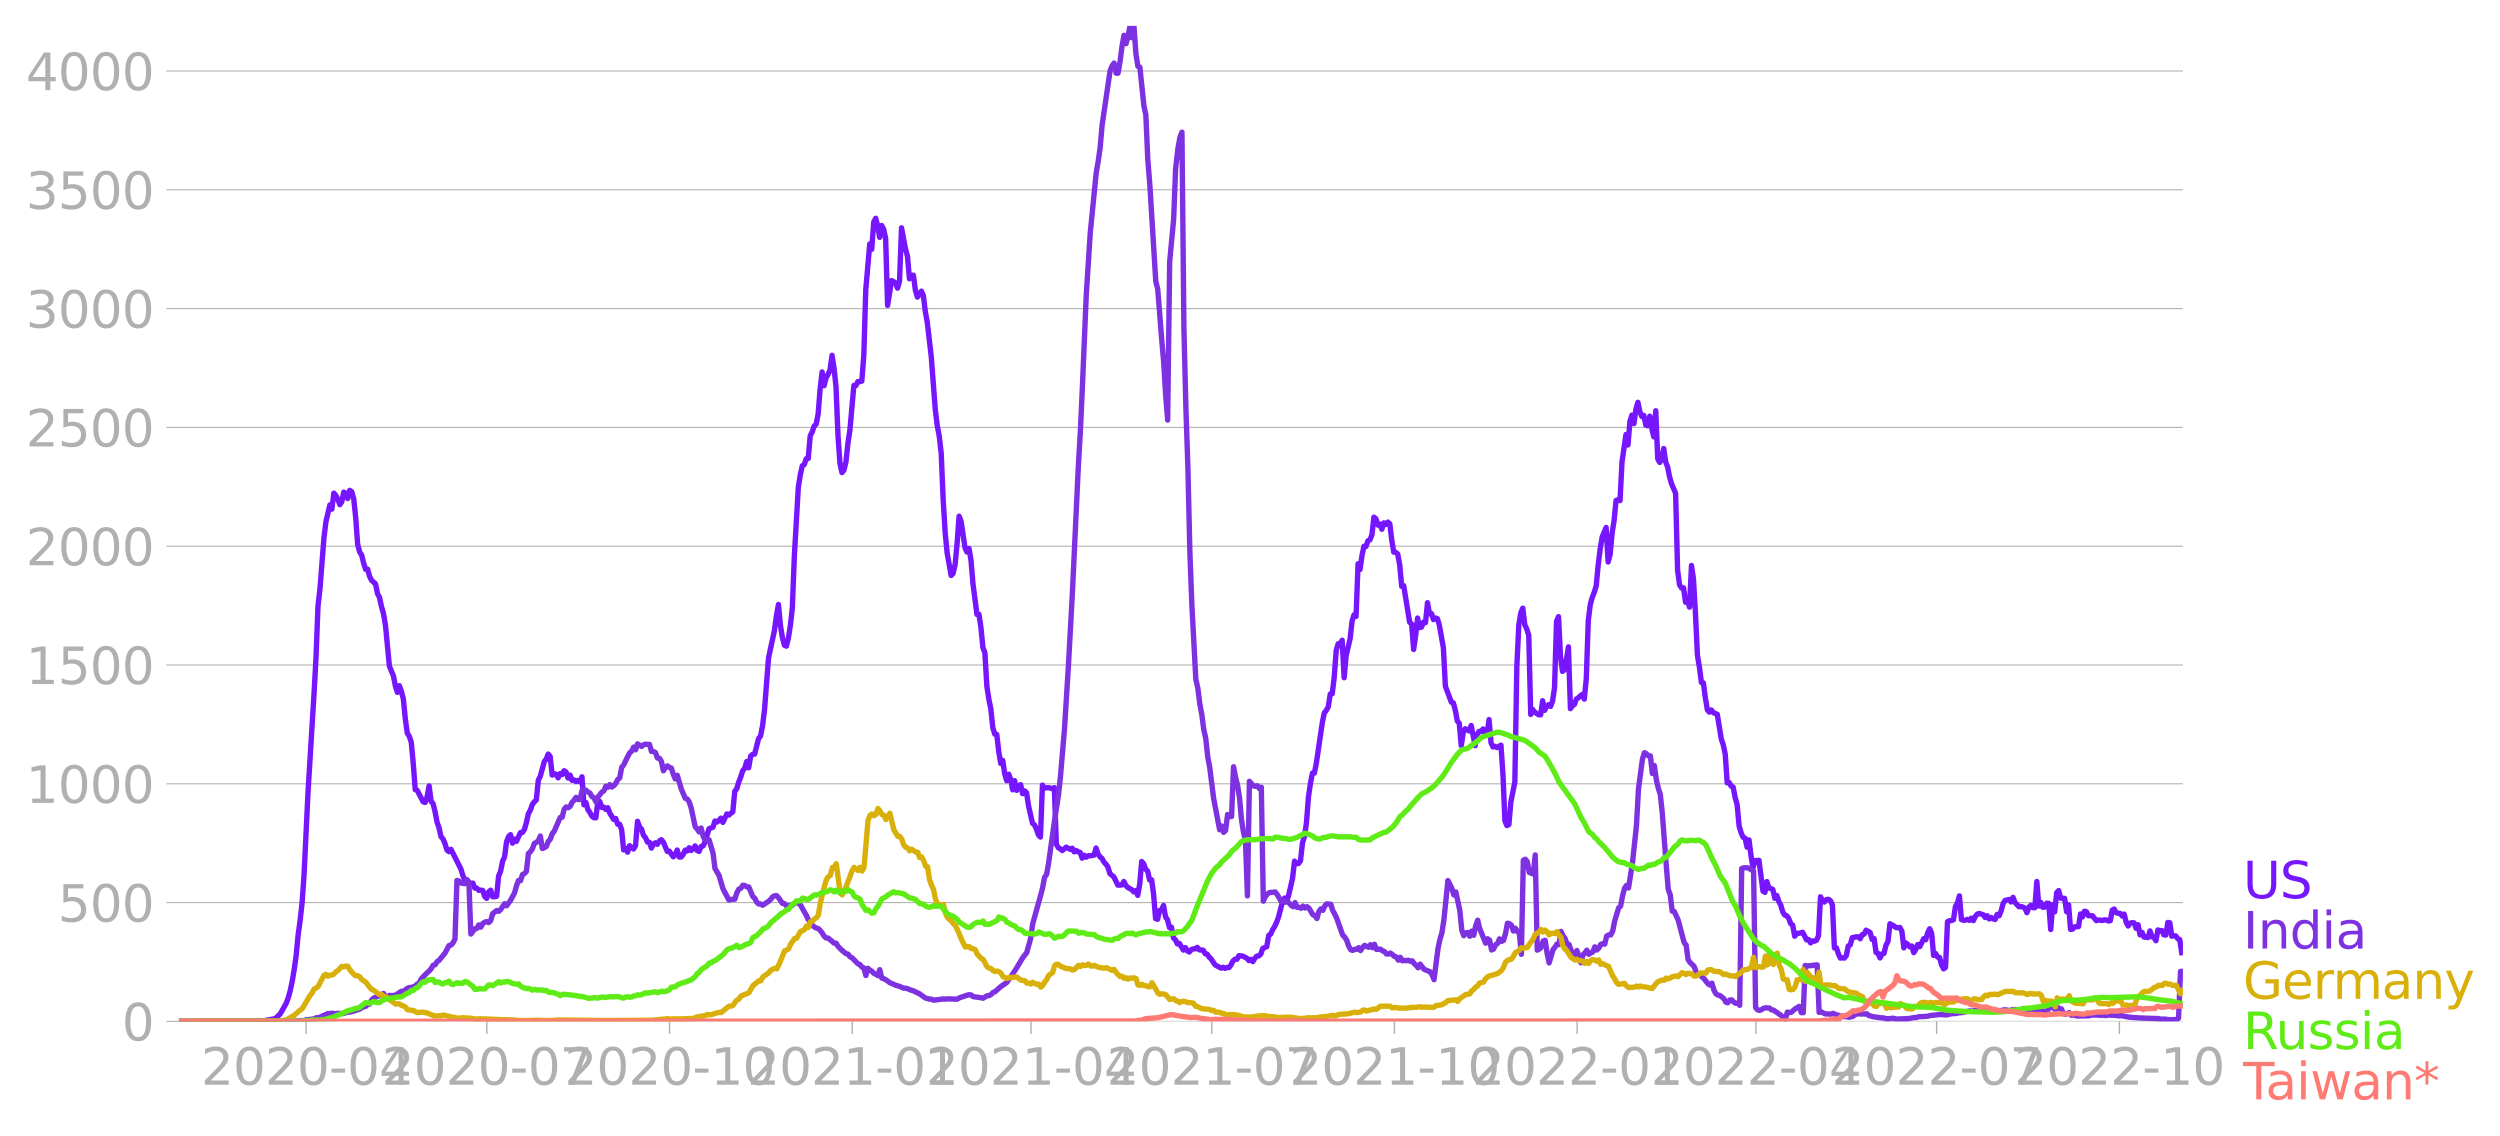 <svg xmlns="http://www.w3.org/2000/svg" xmlns:xlink="http://www.w3.org/1999/xlink" width="928.157" height="421.64" viewBox="0 0 696.117 316.23"><defs><style>*{stroke-linejoin:round;stroke-linecap:butt}</style></defs><g id="figure_1"><path id="patch_1" d="M0 316.23h696.117V0H0v316.23z" style="fill:none"/><g id="axes_1"><path id="patch_2" d="M49.83 284.4h558V7.2h-558v277.2z" style="fill:none"/><g id="matplotlib.axis_1"><g id="xtick_1"><g id="line2d_1"><defs><path id="m8b3f0e51e4" d="M0 0v3.5" style="stroke:#b0b0b0;stroke-width:.4"/></defs><use xlink:href="#m8b3f0e51e4" x="85.223" y="284.4" style="fill:#b0b0b0;stroke:#b0b0b0;stroke-width:.4"/></g><g id="text_1" style="fill:#b0b0b0" transform="matrix(.14 0 0 -.14 55.975 302.038)"><defs><path id="DejaVuSans-32" d="M1228 531h2203V0H469v531q359 372 979 998 621 627 780 809 303 340 423 576 121 236 121 464 0 372-261 606-261 235-680 235-297 0-627-103-329-103-704-313v638q381 153 712 231 332 78 607 78 725 0 1156-363 431-362 431-968 0-288-108-546-107-257-392-607-78-91-497-524-418-433-1181-1211z" transform="scale(.016)"/><path id="DejaVuSans-30" d="M2034 4250q-487 0-733-480-245-479-245-1442 0-959 245-1439 246-480 733-480 491 0 736 480 246 480 246 1439 0 963-246 1442-245 480-736 480zm0 500q785 0 1199-621 414-620 414-1801 0-1178-414-1799Q2819-91 2034-91q-784 0-1198 620-414 621-414 1799 0 1181 414 1801 414 621 1198 621z" transform="scale(.016)"/><path id="DejaVuSans-2d" d="M313 2009h1684v-512H313v512z" transform="scale(.016)"/><path id="DejaVuSans-34" d="M2419 4116 825 1625h1594v2491zm-166 550h794V1625h666v-525h-666V0h-628v1100H313v609l1940 2957z" transform="scale(.016)"/></defs><use xlink:href="#DejaVuSans-32"/><use xlink:href="#DejaVuSans-30" x="63.623"/><use xlink:href="#DejaVuSans-32" x="127.246"/><use xlink:href="#DejaVuSans-30" x="190.869"/><use xlink:href="#DejaVuSans-2d" x="254.492"/><use xlink:href="#DejaVuSans-30" x="290.576"/><use xlink:href="#DejaVuSans-34" x="354.199"/></g></g><g id="xtick_2"><use xlink:href="#m8b3f0e51e4" id="line2d_2" x="135.549" y="284.4" style="fill:#b0b0b0;stroke:#b0b0b0;stroke-width:.4"/><g id="text_2" style="fill:#b0b0b0" transform="matrix(.14 0 0 -.14 106.3 302.038)"><defs><path id="DejaVuSans-37" d="M525 4666h3000v-269L1831 0h-659l1594 4134H525v532z" transform="scale(.016)"/></defs><use xlink:href="#DejaVuSans-32"/><use xlink:href="#DejaVuSans-30" x="63.623"/><use xlink:href="#DejaVuSans-32" x="127.246"/><use xlink:href="#DejaVuSans-30" x="190.869"/><use xlink:href="#DejaVuSans-2d" x="254.492"/><use xlink:href="#DejaVuSans-30" x="290.576"/><use xlink:href="#DejaVuSans-37" x="354.199"/></g></g><g id="xtick_3"><use xlink:href="#m8b3f0e51e4" id="line2d_3" x="186.427" y="284.4" style="fill:#b0b0b0;stroke:#b0b0b0;stroke-width:.4"/><g id="text_3" style="fill:#b0b0b0" transform="matrix(.14 0 0 -.14 157.179 302.038)"><defs><path id="DejaVuSans-31" d="M794 531h1031v3560L703 3866v575l1116 225h631V531h1031V0H794v531z" transform="scale(.016)"/></defs><use xlink:href="#DejaVuSans-32"/><use xlink:href="#DejaVuSans-30" x="63.623"/><use xlink:href="#DejaVuSans-32" x="127.246"/><use xlink:href="#DejaVuSans-30" x="190.869"/><use xlink:href="#DejaVuSans-2d" x="254.492"/><use xlink:href="#DejaVuSans-31" x="290.576"/><use xlink:href="#DejaVuSans-30" x="354.199"/></g></g><g id="xtick_4"><use xlink:href="#m8b3f0e51e4" id="line2d_4" x="237.305" y="284.4" style="fill:#b0b0b0;stroke:#b0b0b0;stroke-width:.4"/><g id="text_4" style="fill:#b0b0b0" transform="matrix(.14 0 0 -.14 208.057 302.038)"><use xlink:href="#DejaVuSans-32"/><use xlink:href="#DejaVuSans-30" x="63.623"/><use xlink:href="#DejaVuSans-32" x="127.246"/><use xlink:href="#DejaVuSans-31" x="190.869"/><use xlink:href="#DejaVuSans-2d" x="254.492"/><use xlink:href="#DejaVuSans-30" x="290.576"/><use xlink:href="#DejaVuSans-31" x="354.199"/></g></g><g id="xtick_5"><use xlink:href="#m8b3f0e51e4" id="line2d_5" x="287.077" y="284.4" style="fill:#b0b0b0;stroke:#b0b0b0;stroke-width:.4"/><g id="text_5" style="fill:#b0b0b0" transform="matrix(.14 0 0 -.14 257.829 302.038)"><use xlink:href="#DejaVuSans-32"/><use xlink:href="#DejaVuSans-30" x="63.623"/><use xlink:href="#DejaVuSans-32" x="127.246"/><use xlink:href="#DejaVuSans-31" x="190.869"/><use xlink:href="#DejaVuSans-2d" x="254.492"/><use xlink:href="#DejaVuSans-30" x="290.576"/><use xlink:href="#DejaVuSans-34" x="354.199"/></g></g><g id="xtick_6"><use xlink:href="#m8b3f0e51e4" id="line2d_6" x="337.402" y="284.4" style="fill:#b0b0b0;stroke:#b0b0b0;stroke-width:.4"/><g id="text_6" style="fill:#b0b0b0" transform="matrix(.14 0 0 -.14 308.154 302.038)"><use xlink:href="#DejaVuSans-32"/><use xlink:href="#DejaVuSans-30" x="63.623"/><use xlink:href="#DejaVuSans-32" x="127.246"/><use xlink:href="#DejaVuSans-31" x="190.869"/><use xlink:href="#DejaVuSans-2d" x="254.492"/><use xlink:href="#DejaVuSans-30" x="290.576"/><use xlink:href="#DejaVuSans-37" x="354.199"/></g></g><g id="xtick_7"><use xlink:href="#m8b3f0e51e4" id="line2d_7" x="388.28" y="284.4" style="fill:#b0b0b0;stroke:#b0b0b0;stroke-width:.4"/><g id="text_7" style="fill:#b0b0b0" transform="matrix(.14 0 0 -.14 359.032 302.038)"><use xlink:href="#DejaVuSans-32"/><use xlink:href="#DejaVuSans-30" x="63.623"/><use xlink:href="#DejaVuSans-32" x="127.246"/><use xlink:href="#DejaVuSans-31" x="190.869"/><use xlink:href="#DejaVuSans-2d" x="254.492"/><use xlink:href="#DejaVuSans-31" x="290.576"/><use xlink:href="#DejaVuSans-30" x="354.199"/></g></g><g id="xtick_8"><use xlink:href="#m8b3f0e51e4" id="line2d_8" x="439.158" y="284.4" style="fill:#b0b0b0;stroke:#b0b0b0;stroke-width:.4"/><g id="text_8" style="fill:#b0b0b0" transform="matrix(.14 0 0 -.14 409.91 302.038)"><use xlink:href="#DejaVuSans-32"/><use xlink:href="#DejaVuSans-30" x="63.623"/><use xlink:href="#DejaVuSans-32" x="127.246"/><use xlink:href="#DejaVuSans-32" x="190.869"/><use xlink:href="#DejaVuSans-2d" x="254.492"/><use xlink:href="#DejaVuSans-30" x="290.576"/><use xlink:href="#DejaVuSans-31" x="354.199"/></g></g><g id="xtick_9"><use xlink:href="#m8b3f0e51e4" id="line2d_9" x="488.93" y="284.4" style="fill:#b0b0b0;stroke:#b0b0b0;stroke-width:.4"/><g id="text_9" style="fill:#b0b0b0" transform="matrix(.14 0 0 -.14 459.682 302.038)"><use xlink:href="#DejaVuSans-32"/><use xlink:href="#DejaVuSans-30" x="63.623"/><use xlink:href="#DejaVuSans-32" x="127.246"/><use xlink:href="#DejaVuSans-32" x="190.869"/><use xlink:href="#DejaVuSans-2d" x="254.492"/><use xlink:href="#DejaVuSans-30" x="290.576"/><use xlink:href="#DejaVuSans-34" x="354.199"/></g></g><g id="xtick_10"><use xlink:href="#m8b3f0e51e4" id="line2d_10" x="539.255" y="284.4" style="fill:#b0b0b0;stroke:#b0b0b0;stroke-width:.4"/><g id="text_10" style="fill:#b0b0b0" transform="matrix(.14 0 0 -.14 510.007 302.038)"><use xlink:href="#DejaVuSans-32"/><use xlink:href="#DejaVuSans-30" x="63.623"/><use xlink:href="#DejaVuSans-32" x="127.246"/><use xlink:href="#DejaVuSans-32" x="190.869"/><use xlink:href="#DejaVuSans-2d" x="254.492"/><use xlink:href="#DejaVuSans-30" x="290.576"/><use xlink:href="#DejaVuSans-37" x="354.199"/></g></g><g id="xtick_11"><use xlink:href="#m8b3f0e51e4" id="line2d_11" x="590.133" y="284.4" style="fill:#b0b0b0;stroke:#b0b0b0;stroke-width:.4"/><g id="text_11" style="fill:#b0b0b0" transform="matrix(.14 0 0 -.14 560.885 302.038)"><use xlink:href="#DejaVuSans-32"/><use xlink:href="#DejaVuSans-30" x="63.623"/><use xlink:href="#DejaVuSans-32" x="127.246"/><use xlink:href="#DejaVuSans-32" x="190.869"/><use xlink:href="#DejaVuSans-2d" x="254.492"/><use xlink:href="#DejaVuSans-31" x="290.576"/><use xlink:href="#DejaVuSans-30" x="354.199"/></g></g></g><g id="matplotlib.axis_2"><g id="ytick_1"><path id="line2d_12" d="M49.83 284.4h558" clip-path="url(#pdd89f00555)" style="fill:none;stroke:#b0b0b0;stroke-width:.3;stroke-linecap:square"/><g id="line2d_13"><defs><path id="md416211a8b" d="M0 0h-3.5" style="stroke:#b0b0b0;stroke-width:.3"/></defs><use xlink:href="#md416211a8b" x="49.83" y="284.4" style="fill:#b0b0b0;stroke:#b0b0b0;stroke-width:.3"/></g><use xlink:href="#DejaVuSans-30" id="text_12" style="fill:#b0b0b0" transform="matrix(.14 0 0 -.14 33.922 289.719)"/></g><g id="ytick_2"><path id="line2d_14" d="M49.83 251.321h558" clip-path="url(#pdd89f00555)" style="fill:none;stroke:#b0b0b0;stroke-width:.3;stroke-linecap:square"/><use xlink:href="#md416211a8b" id="line2d_15" x="49.83" y="251.321" style="fill:#b0b0b0;stroke:#b0b0b0;stroke-width:.3"/><g id="text_13" style="fill:#b0b0b0" transform="matrix(.14 0 0 -.14 16.108 256.64)"><defs><path id="DejaVuSans-35" d="M691 4666h2478v-532H1269V2991q137 47 274 70 138 23 276 23 781 0 1237-428 457-428 457-1159 0-753-469-1171Q2575-91 1722-91q-294 0-599 50Q819 9 494 109v635q281-153 581-228t634-75q541 0 856 284 316 284 316 772 0 487-316 771-315 285-856 285-253 0-505-56-251-56-513-175v2344z" transform="scale(.016)"/></defs><use xlink:href="#DejaVuSans-35"/><use xlink:href="#DejaVuSans-30" x="63.623"/><use xlink:href="#DejaVuSans-30" x="127.246"/></g></g><g id="ytick_3"><path id="line2d_16" d="M49.83 218.242h558" clip-path="url(#pdd89f00555)" style="fill:none;stroke:#b0b0b0;stroke-width:.3;stroke-linecap:square"/><use xlink:href="#md416211a8b" id="line2d_17" x="49.83" y="218.242" style="fill:#b0b0b0;stroke:#b0b0b0;stroke-width:.3"/><g id="text_14" style="fill:#b0b0b0" transform="matrix(.14 0 0 -.14 7.2 223.561)"><use xlink:href="#DejaVuSans-31"/><use xlink:href="#DejaVuSans-30" x="63.623"/><use xlink:href="#DejaVuSans-30" x="127.246"/><use xlink:href="#DejaVuSans-30" x="190.869"/></g></g><g id="ytick_4"><path id="line2d_18" d="M49.83 185.164h558" clip-path="url(#pdd89f00555)" style="fill:none;stroke:#b0b0b0;stroke-width:.3;stroke-linecap:square"/><use xlink:href="#md416211a8b" id="line2d_19" x="49.83" y="185.164" style="fill:#b0b0b0;stroke:#b0b0b0;stroke-width:.3"/><g id="text_15" style="fill:#b0b0b0" transform="matrix(.14 0 0 -.14 7.2 190.483)"><use xlink:href="#DejaVuSans-31"/><use xlink:href="#DejaVuSans-35" x="63.623"/><use xlink:href="#DejaVuSans-30" x="127.246"/><use xlink:href="#DejaVuSans-30" x="190.869"/></g></g><g id="ytick_5"><path id="line2d_20" d="M49.83 152.085h558" clip-path="url(#pdd89f00555)" style="fill:none;stroke:#b0b0b0;stroke-width:.3;stroke-linecap:square"/><use xlink:href="#md416211a8b" id="line2d_21" x="49.83" y="152.085" style="fill:#b0b0b0;stroke:#b0b0b0;stroke-width:.3"/><g id="text_16" style="fill:#b0b0b0" transform="matrix(.14 0 0 -.14 7.2 157.404)"><use xlink:href="#DejaVuSans-32"/><use xlink:href="#DejaVuSans-30" x="63.623"/><use xlink:href="#DejaVuSans-30" x="127.246"/><use xlink:href="#DejaVuSans-30" x="190.869"/></g></g><g id="ytick_6"><path id="line2d_22" d="M49.83 119.006h558" clip-path="url(#pdd89f00555)" style="fill:none;stroke:#b0b0b0;stroke-width:.3;stroke-linecap:square"/><use xlink:href="#md416211a8b" id="line2d_23" x="49.83" y="119.006" style="fill:#b0b0b0;stroke:#b0b0b0;stroke-width:.3"/><g id="text_17" style="fill:#b0b0b0" transform="matrix(.14 0 0 -.14 7.2 124.325)"><use xlink:href="#DejaVuSans-32"/><use xlink:href="#DejaVuSans-35" x="63.623"/><use xlink:href="#DejaVuSans-30" x="127.246"/><use xlink:href="#DejaVuSans-30" x="190.869"/></g></g><g id="ytick_7"><path id="line2d_24" d="M49.83 85.927h558" clip-path="url(#pdd89f00555)" style="fill:none;stroke:#b0b0b0;stroke-width:.3;stroke-linecap:square"/><use xlink:href="#md416211a8b" id="line2d_25" x="49.83" y="85.927" style="fill:#b0b0b0;stroke:#b0b0b0;stroke-width:.3"/><g id="text_18" style="fill:#b0b0b0" transform="matrix(.14 0 0 -.14 7.2 91.246)"><defs><path id="DejaVuSans-33" d="M2597 2516q453-97 707-404 255-306 255-756 0-690-475-1069Q2609-91 1734-91q-293 0-604 58T488 141v609q262-153 574-231 313-78 654-78 593 0 904 234t311 681q0 413-289 645-289 233-804 233h-544v519h569q465 0 712 186t247 536q0 359-255 551-254 193-729 193-260 0-557-57-297-56-653-174v562q360 100 674 150t592 50q719 0 1137-327 419-326 419-882 0-388-222-655t-631-370z" transform="scale(.016)"/></defs><use xlink:href="#DejaVuSans-33"/><use xlink:href="#DejaVuSans-30" x="63.623"/><use xlink:href="#DejaVuSans-30" x="127.246"/><use xlink:href="#DejaVuSans-30" x="190.869"/></g></g><g id="ytick_8"><path id="line2d_26" d="M49.83 52.849h558" clip-path="url(#pdd89f00555)" style="fill:none;stroke:#b0b0b0;stroke-width:.3;stroke-linecap:square"/><use xlink:href="#md416211a8b" id="line2d_27" x="49.83" y="52.849" style="fill:#b0b0b0;stroke:#b0b0b0;stroke-width:.3"/><g id="text_19" style="fill:#b0b0b0" transform="matrix(.14 0 0 -.14 7.2 58.168)"><use xlink:href="#DejaVuSans-33"/><use xlink:href="#DejaVuSans-35" x="63.623"/><use xlink:href="#DejaVuSans-30" x="127.246"/><use xlink:href="#DejaVuSans-30" x="190.869"/></g></g><g id="ytick_9"><path id="line2d_28" d="M49.83 19.77h558" clip-path="url(#pdd89f00555)" style="fill:none;stroke:#b0b0b0;stroke-width:.3;stroke-linecap:square"/><use xlink:href="#md416211a8b" id="line2d_29" x="49.83" y="19.77" style="fill:#b0b0b0;stroke:#b0b0b0;stroke-width:.3"/><g id="text_20" style="fill:#b0b0b0" transform="matrix(.14 0 0 -.14 7.2 25.089)"><use xlink:href="#DejaVuSans-34"/><use xlink:href="#DejaVuSans-30" x="63.623"/><use xlink:href="#DejaVuSans-30" x="127.246"/><use xlink:href="#DejaVuSans-30" x="190.869"/></g></g></g><path id="line2d_30" d="m49.83 284.4 19.909-.104 3.871-.104 2.765-.5.553-.294 1.106-1.106 1.66-2.93.552-1.512.553-1.947.553-2.58.553-3.26.553-3.932.553-5.765.553-4.036.553-4.914.553-7.901 1.106-23.023 1.66-27.229.553-9.98.553-14.432.553-4.867 1.106-14.11.553-4.575 1.106-4.707.553 1.182.553-4.461.553.652.553 1.04.553 1.521.553-.794.553-2.693.553.274.553 1.503.553-2.278.553.378.553 1.928.553 5.217.553 7.551.553 2.08.553.86.553 2.23.553 1.74.553-.039.553 2.004.553 1.106 1.106 1.002.553 2.703.553 1.049.553 2.57.553 1.91.553 3.25 1.106 11.465 1.106 2.627.553 2.854.554 1.758.553-1.852.553 1.55.553 2.126.553 5.548.553 4.007.553.86.553 1.664.553 5.878.553 7.325.553.17 1.659 3.223.553.151.553-1.578.553-3.006.553 4.272.553.643.553 2.259.553 2.93.553 1.54.553 2.505.553.586.553 1.342.553 1.767.553.444.553-.642 2.765 5.481.553 1.815.553 1.351 1.66.889.552-.133.553 1.38.553.02.553.604.553-.038.553.076.554 1.71.553.501.553-1.805.553-.472.553 1.814h.553l.553-.132.553-5.623.553-1.324.553-2.778.553-1.191.553-4.215.553-1.456.553-.548.553 2.353.553-1.124.553.614 1.106-2.41.553-.057.553-.831.553-1.9.553-2.486.553-.992.553-1.578.553-.738.553-.529.553-5.481.553-1.097 1.106-4.064.553-.737.553-1.399.553.7.553 5.16.553-.369.553.114.553 1.02.553-1.171.553.255.553-1.059.553.378.553 1.645.553-.822.554 1.455.553-.113.553.482.553-.36.553.445.553-1.418.553 7.788.553-.624.553 1.975.553.785.553 1.03.553.425.553.038.553-4.47.553-.067.553 1.635.553-.066.553.624.553-.463.553 1.474 1.106 1.787.553-.275.553 1.598.553.038.553 1.502.553 5.614.553-.435.553 1.068.553-1.805 1.106.926.553-.926.553-6.786.553 1.579.553.557.553 1.74.553.67.553 1.22.553.085.553 1.606.553-1.115.553-.36.553.417.554-.908.553-.368.553.68 1.106 2.58.553-.075 1.106 1.578.553-.614.553-1.276.553 1.947.553-.01.553-.727.553-1.182.553.237.553-.889.553.756.553-.491.553-.785.553 1.257.553.274.553-1.342.553-.18.553-1.095 1.106-3.696 1.106-.416.553-1.73.553.284.553-.434.553-.662.553 1.19 1.106-2.353.553.312 1.106-.926.553-5.699.553-.718.553-1.853.553-1.398.553-1.768.553-.623.554-1.938.553 1.749.553-3.252.553-.482.553-.085 1.106-4.328.553-.7.553-2.892.553-4.508 1.106-14.365 1.659-7.665.553-4.168.553-3.015.553 5.869.553 3.365.553 2.098.553.264.553-2.249.553-3.535.553-4.905.553-14.318 1.106-19.186.553-3.516.553-2.495.553-.368.553-1.607.553-.066.553-6.323.553-1.058.553-1.664.553-.51.553-2.845.553-6.956.553-4.754.553 3.837.553-2.183.553-.973.553-1.238.553-4.064.554 3.515.553 5.293.553 13.524.553 7.788.553 2.533.553-.68.553-2.297.553-5.15.553-3.706 1.106-12.437.553.047.553-1.106.553.02.553-.171.553-7.079.553-18.41 1.106-12.703.553 1.503.553-7.57.553-1.068.553 2.117.553 3.185.553-3.299.553 1.011.553 2.609.553 18.619 1.106-6.9 1.106.634.553 1.474.553-1.9.553-14.895 1.106 5.87.553 2.022.553 6.294.553-.992.553.01.553 4.186.553 1.89.554-.718.553-.926.553 1.229.553 4.432.553 3.129 1.106 9.517 1.106 14.62.553 4.5.553 2.939.553 4.753.553 13.119.553 9.016.553 5.68 1.106 6.219.553-.558.553-2.485.553-5.803.553-7.646.553 1.37 1.106 7.438.553 1.172.553-1.011.553 3.26.553 6.56 1.106 8.562.553-.057.553 3.63.553 5.651.553 1.437.553 9.319.553 3.61.553 2.75.553 5.217.553 1.768.553.122.553 4.82.553 3.233.553-.841.553 3.78.554 1.862.553-1.815.553 1.437.553 2.901.553-2.533.553 2.703.553-1.257.553-.33.553 2.504.553-.775.553.501.553 3.695 1.106 4.811.553.463.553 1.22.553 1.606.553.558.553-14.47.553.832 1.106-.142 1.106.321.553-.302.553 15.736.553.992.553.312.553.482 1.106-.954 1.106.623.553-.32.553 1.01.553-.387.553.387.553.142.553 1.616.553-.813.553.54.553-.388.553.01 1.107-.18.553-1.976.553 1.607.553.832.553.434.553 1.04.553.567.553.794.553 1.843 1.106.917 1.106 2.287 1.106-.057.553-.954.553 1.058.553.596 1.106.614.553.605.553-.369.553 1.342.553-3.128.553-6.295.553.634.553 1.512.553.539.553 2.457.553-.038.553 4.017.553 6.795.553.17.553-2.42.553-.198.553-1.219.553 3.166.553.803.553 2.155.553-.085.553 2.987.553.539.553 1.143.553-.142 1.107 1.853.553-.7.553.927.553.311.553-.67.553-.199.553-.028.553-.397.553.68 1.106.123.553.955.553.141.553.813.553.548 1.106 1.626 1.659.907.553-.255.553.312.553-.265.553.047.553-.765.553-1.077.553-.482h.553l.553-1.002 1.106.141 1.106.596.553.633.553-.34.553.643.553-.936.553-.605.553-.066.553-.492.553-1.587 1.106-.473.554-3.147.553-.378.553-1.238.553-.88.553-1.209.553-1.54 1.106-4.31.553-.85.553.925.553-1.644 1.106-4.773.553-4.782.553.7.553-.038.553-.775.553-4.953.553-1.814.553-3.771.553-7.136.553-3.809.553-2.901.553-.029.553-2.788 1.66-11.294.552-2.655.553-.71.553-1.001.553-3.563.553-.085.553-4.64.553-7.42.553-1.862.553-.01.553-.963.553 10.443.553-6.162 1.106-4.688.553-4.924.553-1.757.554.453.553-14.64.553 1.588.553-3.97.553-2.504.553.066.553-1.616.553-.226.553-1.418.553-4.905.553.453.553 1.749.553-.284.553 1.446.553-1.776.553.453.553-.67.553.481.553 4.556.553 3.336.553.066.553.463.553 3.09.553 5.898.553-.189 1.66 10.188.552.463.553 7.108.553-3.734.553-5 .553 2.666.553-.18.553-1.36.553.132.553-5.548.553 3.053h.553l.553 1.654.553-.454.553.208.553 1.89 1.107 6.228.553 10.661 1.659 4.461.553.208.553 2.023.553 2.996.553.68.553 6.181.553-3.686.553-1.002.553.255.553.379.553-1.532 1.106 5.614.553-3.109.553-.879.553.01.553-.681.553 1.229.553.274.553-4.111.553 6.455.553 1.172.553-.17.553.33 1.106-.661.553 8.042.553 13.043.553 1.295.553-.274.553-6.314 1.106-5.566.553-32.143.553-11.55.553-3.411.553-1.276.553 4.621.553 1.21.553 1.701.554 22.059.553-1.342.553.709 1.106.727h.553l.553-3.903.553 2.675.553-1.05.553-.52.553.473.553-1.493.553-3.752.553-18.439.553-1.304.553 11.105.553 4.13.553-.473.553-2.778.553-3.563.553 17.191.553-.784.553-.397.553-1.503.553-.34.553-.548.553-.378.553 1.295.553-5.718.553-16.133.553-4.442.553-2.013.553-1.418.553-1.805.553-5.841.553-4.395.553-3.383 1.106-2.647.553 9.622.553-2.051.553-5.964.553-3.506.554-5.614.553-.208.553.236.553-10.812 1.106-7.599.553 2.93.553-6.625.553-1.701.553 2.382.553-4.036.553-1.9.553 2.637.553 1.314.553-.293.553 2.693.553.18.553-2.665.553 3.364.553 2.382.553-7.268.553 13.42.553.974.553-1.096.553-2.77.553 3.724.553 1.446.553 2.826.553 1.881 1.106 2.57.553 21.417.553 4.102.553.86.553-.029.553 3.989.553-.719.553 2.09.553-11.588.553 3.828.553 9.45.553 11.786.553 3.242.553 4.281.554.104.553 4.197.553 3.298.553.643.553-.605.553.737 1.106.482 1.106 6.833.553 1.654.553 2.6.553 7.976.553-.057.553.993.553.264.553 2.902.553 1.975.553 5.964.553 1.852.553 1.266.553.256.553 2.504.553-2.013.553 4.451.553 3.29.553-1.985 1.106-.057 1.106 8.515.553.388.553-2.996.553 1.796.553.122.553.284.553 2.448.553-.775.553 1.673.553 1.03.553 1.89.553.86.553.18.553.737.554 1.455.553.426.553 3.071.553-.794h.553l1.106-.283 1.106 2.098.553-.104.553.955.553-.577.553.085.553-.274.553-1.22.553-10.849.553 1.059.553.396.553-.69.553-.066.553.378.553 1.153.553 11.984.553-.018.553 1.644.553 1.21.553-.066.553.075.553-.661.553-2.713.553-.312.553-1.994 1.106-.246.553.02.553.51.553-1.097.553-.198.553-1.078 1.106.634.553 1.918.553-.227.553 3.875.554.274.553 1.248.553-1.106.553-.16.553-2.288.553-1.02.553-4.924 1.106.595.553.444.553.047.553-.066.553 1.05.553 4.63.553-1.38.553.454.553.643.553-.236.553 1.852.553-.87.553-1.389.553.586 1.106-2.22.553.311.553-1.928.553-1.134.553 1.21.553 6.209.553-.53.553.984.553.132.553 2.08.553 1.077.553-.388.553-12.75.553-.273.553-.038.553-.227.553-3.695.553-.983.553-1.966.553 6.606.553.199.554-.038.553-.218.553.275.553-.624.553.7.553-1.163.553-.671.553-.17 1.106.359.553.775.553-.501.553.898.553-.416.553.378.553.17.553-1.399.553.378.553-1.332.553-2.07.553-.87 1.106-.264.553.69.553-1.276.553 1.417 1.106 1.182.553-.048.553.142.553.293.553 1.267.553-1.54.553-.492.553.633.553.019.553-7.296.553 6.823.553-1.002.553 1.361.553-.066.553-1.077.553.057.553 7.277.554-6.937.553 2.013.553-5.302.553-.624.553 2.117 1.106.057.553 3.714.553-1.91.553 6.834.553-.066.553-.633 1.106-.076.553-3.516.553.822.553-1.587.553.16.553 1.087 1.106.02 1.106 1.36.553-.198 1.106.15.553-.17.553.039.553.264.553-.085.553-2.94.553-.292.553 1.02.553.161.553.029.553.727.553-.529.553 2.259.553 1.049.553-.785.553-.141.553.066.553 1.503.553-.983.554 2.807.553-.7.553 1.323 1.106.133.553-1.843.553 1.654.553.113.553.945.553-2.986.553.189.553-.01.553 1.182.553.056.553-3.506.553.085.553 3.743.553-.114.553.048.553.756.553.264.553 3.63h0" clip-path="url(#pdd89f00555)" style="fill:none;stroke:#7516fd;stroke-width:1.5;stroke-linecap:square"/><path id="line2d_31" d="m49.83 284.4 31.522-.085 1.66-.104 1.658-.047.553-.199 2.213-.245.553-.303 1.106-.151.553-.321 1.106-.454.553-.284.553.095.553-.199 1.106.199.553-.17 1.106.113.553-.057 1.106-.396.553.028 1.106-.293 1.66-.558 1.105-.661.553-.095.553-.52.553-.113.553-1.106.553-.548 1.106-.473 1.66-.812.552.879.553.056.553-.416.553.057 1.106-.094 1.66-1.106.553.038 1.106-.85.553-.228.553-.019 1.106-.406.553-.548.553-.255.553-1.2 1.659-1.72.553-.464.553-.652.553-.926.553-.16.553-.87.553-.36 1.66-2.031 1.105-2.09.553-.131.553-.605.553-1.078.553-16.312.553.17.553.567 1.106.151.553-1.134.553.643.553 14.535 1.106-1.465.553-.085.553-.983.553.615.553-1.002.554-.397.553-.151.553.264.553-.548.553-1.918 1.106-.88.553.228.553-.501 1.106-1.635.553.595 1.106-1.54 1.106-2.051.553-2.013.553-1.437.553.066.553-1.701.553-.302.553-.643.553-4.952.553-.492.553-.813.553-1.502.553-.284.553-.491.553-1.276.553 3.468.553-.217.553-.34.553-1.427.553-.568.553-1.568.553-.68 1.66-3.829.552-.075.553-2.23.553-.643.553.217.553-.36.554-1.143.553-.595.553-.785.553.624.553-.047.553-2.429.553-.34.553.227.553.482.553.302.553.992.553.265.553 1.172.553-1.295 1.106-1.417.553-.34.553-1.277.553.274.553-.737.553.68.553-.368.553-.642.553-1.106.553-.426.553-2.967.553-.662 1.106-2.287.553-1.058.553-.464.553-1.134.553.747.553-1.654 1.106.709.553-.435.553-.18 1.106.067.553 1.937.553.029.553.311.553 1.494.554.085.553.86.553 2.618.553-.889.553-.491.553.435.553.189.553 1.739.553 1.285.553-1.02 1.106 3.808 1.106 2.59.553.208.553.822.553 1.682 1.106 5.17.553.652.553.841.553-1.087.553 2.24.553 1.125.553.123.553-.208 1.106 3.705.553 4.3 1.106 1.871 1.106 3.724 1.106 2.136.553 1.02.553-.15 1.106-.076.553-1.768.553-1.01.553-.247.553-.84.553.056.554.397.553.019 1.106 2.618.553.538.553 1.059.553.52.553-.01.553.36 1.659-1.097.553-.51.553-.719.553-.293.553-.066.553.577 1.106 1.616.553.047.553.643.553-.019.553-.189.553-.019.553-.454.553-.255.553.133.553.491 1.66 2.93.552 1.2.553.652.553.86.553.52.553.293.553.142.553.539.553.708.553.908.553.472.553.029 1.66 1.417.553.02.553.906 1.106 1.097 1.106.907.553.123.553.756.553.255 1.659 1.683.553.207.553.728.553.208.553 2.117.553-2.003.553.5.553.322.553.586.553.227.553.406.553-1.654.553 2.344.553.151 1.106.662.553.444 1.66.728 1.105.32 1.106.502h.553l.553.142.553.264 1.106.34 1.66.813 1.659 1.182 1.106.302.553-.01.553.313 2.765-.35.553.066.553-.095 2.765.095.553-.35 2.212-.765.553-.123.553.057.553.463 2.212.321.553.132 1.106-.68.553-.038.553-.302.553-.577.553-.198 1.66-1.465 1.659-1.144.553-.888.553-.643 1.659-2.542 1.659-2.807 1.106-1.427 1.106-3.97.553-3.998 2.212-7.929.553-2.136.553-2.94.553-.755.553-3.081 1.66-11.87 1.105-7.165.553-5.17 1.106-13.014 1.106-17.749 1.106-20.263 1.66-35.366.552-9.545.553-12.003 1.106-26.236 1.106-17.21 1.66-16.73.553-3.165.553-3.942.553-6.275 2.212-15.046.553-1.323.553-.804.553 2.807h.553l.553-3.185.553-4.281.553-3.062.553 2.325.553-1.975.553-2.874.553 3.176.553-3.289.553 7.731.553 3.516.553.255 1.106 10.642.553 2.656.553 12.532.553 6.767 1.66 27.001.552 2.24 1.106 14.026.553 6.35.553 9.339.553 6.71.553-44.052 1.106-11.795.553-14.12L328 41.3l.553-3.052.554-1.446.553 54.693.553 22.257.553 16.37.553 23.57.553 14.735 1.106 20.726.553 2.438.553 4.386.553 2.958.553 4.234.553 2.457.553 5.113.553 2.987 1.106 8.704 1.659 8.63.553-1.069.553 1.777.553-.548.553-4.423.553.567.553-.01.553-13.864.553 2.91.553 2.212.553 3.488.553 6.105.553 3.563.553 2.126.553 15.557.553-31.907 1.106 1.276.553.132.553-.16.553.784.553-.387.553 31.736.553-1.257.553-.68.554-.444 1.659-.18.553.737 1.106 1.872.553-.227.553.472.553-.236.553.463.553.614.553.407.553-1.144.553 1.314.553-.019.553.284.553-.605.553.538.553-.378.553.426 1.106 1.824.553.264.553.785.553-1.966.553-.728.553.416.553-1.266.553-.54 1.106.124.553 1.777.553.926.553 1.228 1.106 3.129.553 1.521.553.567.553.86.553 1.617.553 1.001.553.208.553-.283h.554l.553-.463.553.803.553-.879.553-.567 1.106.53.553-.719.553.822.553-.935.553 1.408 1.106-.066.553.463.553.18.553.69.553.047.553-.275.553.388.553.53.553.15.553.908.553-.794.553.945.553-.066.553.056.553-.132.553.284.553-.123.553.775.553.491.553.68.553-1.02 1.106 1.437 1.66.69.552.812.553 1.4 1.106-8.668.553-2.618.553-1.814.554-3.667 1.106-10.84 1.106 2.192.553 1.815.553-.822 1.106 5.16.553 5.52.553 1.483.553-.756.553-.142.553 1.05.553-1.409.553 1.144.553-2.647.553-1.54.553 2.278 1.659 4.11.553-1.228.553.397.553 2.722.553-.265.553-1.172.553-.368.553-1.286.553.7.553-.274.553-1.872.553-2.91.553.122.553.435.553 1.607.553-.766.553.917.553.473.553 5.869.553-26.19.553-.283.553.68.553 3.006 1.107.425.553-5.311.553 26.51.553-.302.553-.492.553-1.739.553-.217.553 3.714.553 2.58 1.106-3.733.553-.67.553-.86.553.16.553-3.658.553 1.2.553.766.553 1.512.553.151 1.106 3.025.553-.18.553-1.153 1.106 3.412.553-2.193.553-.538.553-.775.553 1.143.553-.406.553-.218.553-1.446.553.87.553-.52.553-1.03.553-.199.553.123.553-2.258.553-.312.553.01.553-1.05.553-2.76 1.107-3.714.553-.51.553-2.873.553-2.117.553-.775.553.718 1.106-7.098 1.106-10.377.553-10.094 1.106-8.317.553-1.777.553.265.553.605.553.038.553 4.876.553-2.202.553 3.922.553 2.41.553 1.711.553 5.189 1.106 14.592.553 6.616.553 1.56.553 4.526.553.104 1.106 2.382 1.66 6.285.552.662.553 4.064.553.822 1.106 1.04.553 1.512.553.954.553-.321.553.803.554.501 1.106 1.418.553.359.553-.51.553 1.89.553 1.049.553.368.553.104 1.106.86.553 1.002.553.17.553-.756.553-.038.553.605.553.34.553-.066.553.624.553-38.078.553-.208 1.106-.019 1.66.955.552 37.965.553.642.553.17.553-.217.553-.378.553-.142 1.106.085.553.492.553.066 2.212 1.54.553.747.553.236.553-1.966.553.17.554-.132 1.106-.973 1.106-.652.553 1.739.553.01.553-13.147.553.16 2.765-.33.553 13.231.553-.151 1.106.576 1.659.066.553-.217 1.106.463.553.104.553.255 1.66.133.552.132 1.106-.236.553-.492 1.106-.293.553.151.553-.075.553.057.553-.076.553.482 1.106.312 2.213.33.553-.009 1.106.265 1.106-.038.553-.132 1.106.255 3.318-.132 1.659-.284.553.019.553-.255 1.659-.057 1.106-.123.553-.16 1.106-.104 1.66-.17 1.658.132 1.66-.378 1.105-.029.553-.16 1.106-.114 2.213-.472.553.085 1.106-.227.553-.104 1.106.217 1.659-.302 1.106.293 1.106-.066 1.659.038.553-.227 1.106.094.553.369.553-.463 1.106-.066.553.198.553-.18.553-.009.553-.302.553.51.553.17.553-.18.553.02.553.302 1.106-.057.553-.18h.553l.553.34.553-.198.553-.047.553-1.077.553-.085 1.107.793.553-.718.553.444.553.076.553 1.238.553.274 1.106-.472.553.746.553-.094 1.106.283 3.318-.038.553-.226h1.659l1.106.104.553-.085.553.113.553-.019.553-.16.553.103 1.106.01 1.106.16.553-.075 1.106.208 1.106.227 2.212.18 3.319.141 2.765.076.553.16 1.106-.01 1.659.2 1.106-.086.553.076.553-.473.553-12.986.553-.028h0" clip-path="url(#pdd89f00555)" style="fill:none;stroke:#7d31e0;stroke-width:1.5;stroke-linecap:square"/><path id="line2d_32" d="m49.83 284.4 25.439-.076 1.66-.019 1.105-.047 1.66-.264 2.211-1.276 1.106-.945.553-.53.553-.33 2.213-3.734.553-.652.553-1.134.553-.246.553-.425 1.659-3.138.553-.283.553.52.553-.322.553.029.553-.293.553-.652.553-.312 1.106-1.191.553.151.553-.227.553.038.553.945 1.106 1.276.553.416h.553l.553.293.553.746 1.106.719 1.106 1.427.553.633.553.227 1.106.822.553.435.553-.085.553.453 1.106.416.553.605 1.106.756.553.435 1.107-.057.553.416.553.17.553.303.553.7.553.14 1.106.124 1.106.595 1.659-.132.553.189.553-.01.553.322.553.17.553.302 1.106.123.553-.104.553.047.553-.245 2.212.51.553.151.553.02.553.264 1.106-.114.553-.075 1.66.142.552-.01 1.106.227 1.66-.038 1.659.038 3.87.189 1.66.01 1.659.056 1.659.151 1.659.057 2.212-.066 1.106-.047 3.871.104 2.212-.17 3.318.018 2.766.038 6.083.066 1.106.02 12.72-.076 4.424-.426 1.106.133.553-.095 2.212.01 3.318-.133 1.106-.416 1.659-.283.553-.057.553-.321 1.106.066 1.106-.387 1.106-.293.553.047 2.212-1.768h.553l.553-.236.553-.841.553-.624.553-.274.553-.841 2.213-.926 1.106-1.957 1.659-1.36.553.009.553-1.068 1.659-1.153.553-.718 1.106-.558.553.17.553-.992 1.659-4.055.553-.189.553-.33.553-1.314 1.106-1.579.553-.056 1.106-1.9.553-.208.553-.33.553-.974.553.369.553-1.57.553-.122.553-.624.553-.387.553-.728.553-3.422 1.106-4.47.553-1.947.553-.831.553-.36.553-2.183.554-.094.553-.983 1.106 8.156.553.5 1.106-2.296 1.659-4.442.553-.907 1.106.85.553-.869.553 1.04.553-1.002 1.106-13.061.553-1.446.553-.388.553.5.553-.387.553-1.644.553.709.553.973.553.19.553 1.218 1.106-1.757 1.106 4.583 1.106 1.862.553-.028.553.813.553 1.569.553.68.553.189.553.803.553-.472 1.106.794.553.066.554 1.465.553-.151.553.992.553 1.588.553.16.553 3.592.553 1.53.553 1.135.553 2.826.553 1.304.553.123.553.397.553-.444.553 2.39.553 1.248 1.106 1.03.553.69.553.51 1.106 2.373.553 1.408 1.106 2.221.553-.113.553.019.553.538.553.038.553.246.553 1.229 1.106 1.228.553.246 1.106 2.089.553.359.553.113.553.577.553.245.553-.122.553.16.553.482.553.889 1.107.548.553-.274 2.212-.142 1.106.879 1.106.151.553.662.553-.01.553.255.553-.463.553.35.553.208.553-.066.553.85.553-.463.553-.992.553-.605.553-1.19 1.106-.804.553-1.928.553-.416.553.123.553.463 1.66.671.552-.028.553.104.553.321.553-.17 1.106-1.134.553.302.553-.444.553.18.553-.048.553-.387.553.51.553.095.554-.227 1.106.53 1.659.283.553-.161 1.659.747.553-.265.553.888 1.106 1.106.553-.094.553.586.553-.152.553.388.553-.34.553.066.553-.104.553.198.553 1.777.553.132.553-.302.553.321.553.066.553.246.553.066.553-1.134 1.106 1.834.553 1.002.553.387.553-.17 1.106.255 1.106 1.361 1.106-.217.553.529.553.113.553.445.554-.284.553-.104.553.104.553.284 1.106.018.553.152.553.812.553.114 1.106.567 2.212.236.553.284.553-.066.553.491 1.106.076.553.245.553.076 1.106.491.553-.18 1.66.048.552.19.553-.01.553.293 1.106.15 1.66.02 2.211-.312 1.66-.076.552.199 2.213.151.553.18 2.765-.085 1.106-.01 2.212.36 1.106-.01 1.659-.208.553.057 1.106-.057h.553l1.66-.284 1.105-.056 1.66-.312.552.15.553-.112.553-.293 2.765-.19 1.66-.453.553.123 1.106-.123.553-.454.553-.17.553.33 2.212-.585.553.113 1.106-.87 2.765-.018.553.454 1.106-.114.553.18 2.212.038.553-.123.553.01.553-.143 1.106.02 1.106-.19.553.199.553-.095 1.106.038 1.66.047.552-.482 1.66-.227.553-.378.553-.208.553-.557 2.212-.236.553.444.553-.756 1.659-1.172 1.106-.133.553-.831.553-.397.553-.662.553-.35.553-.812 1.106-.265.553-.907.553-.548.553-.274 1.106-.284 1.106-.369 1.106-.803.553-.822.553-1.475.553-.52.553-.273.553-.104.553-.747.553-1.05 1.106-.66.553-.71.553.095 1.106-.18 1.66-2.381.553-1.248 1.106-.69.553-.7.553.7.553-.538.553.444.553.907.553-.454.553-.028.553.104.553-.539.553.917.553.633.553 2.43.553.869.553.472 1.106 1.758 1.106.841.553-.255.553.397.553.01.553.15.553.643.553-.567.553.558.553-.794.553-.293.553.151.553.322.553-.36.553 1.2.553-.207 1.106.595.553.208 1.106 2.59.553.775.554 1.096.553.53 1.659-.246.553.69.553.434 1.659-.075.553-.312.553.246.553-.284.553.227 1.106.094 1.106.284.553.104 1.106-1.418.553-.529 1.106-.406.553.066.553-.624.553.236.553-.217.553-.36 1.106-.254.553.189 1.106-1.087.553.17.553.359.553-.378.553.151.553-.019.553.671.553-.019.553-.226.553-.615 1.107.01h.553l.553-.841.553-.123.553.075.553.397 1.659.114 1.106.812.553-.18 1.106.483 1.106.066.553.18.553-.567.553-.208 1.106-1.125 1.106-.066.553-.407.553-.18.553-2.797.553 2.845 1.106-.283.553.189.553-.086.553-3.024.553 2.476.553-3.043.553 2.42.553.491.553-2.731.553-.426.553 3.384.553 1.153.553 2.646.553.218.553.018.553 2.666.554.123.553-.133.553-.728.553-1.937.553-.104.553.047.553-2.807.553 3.29.553-2.505 1.106 1.417 1.106.19.553.604.553-2.277.553 3.837h.553l.553-.237 1.106-.047 1.106.303.553-.133 1.106.85 1.66.105.552.539.553.302 2.212.397.553.53.553.15.553.275.553 1.408.553.444 1.106-.076.553.218.553.633.553.047.554-.841 1.659.095.553 1.266.553-.51.553.387 1.106-.18 1.106-.009.553-.992.553.312.553.16.553.823.553.18 1.106.009.553-.71.553.076.553-.236.553-.671.553-.246h1.106l.553.652.553-.67 1.106.198.553-.18 1.66.076.552.5.553-.235.553-.445 1.66-.056.552-.596.553.17.553-.35.553.152.553-.284 1.107.076.553.595 1.106-.605.553.02.553.17h1.106l.553-.804.553-.425.553.189.553-.378 1.659-.076.553.151 1.659-.718.553-.227 2.212.048.553.368 2.212.02 1.106.481.553-.293.553-.019.553.151 1.66-.056.552.425.553 1.739.553-.35.553.19h1.106l.554.255.553 1.389.553-2.561.553.548.553-.18h1.106l.553.19.553-1.135.553 1.456 1.106.633 1.659.085.553.104.553-1.068 1.659-.038h.553l.553-.53.553.18.553 1.172.553.227 1.66-.019.552.265.553-.454.553.114.553-.445.553-.245h1.106l.553 1.115.553.094.553-.028.553.217.553-.122h1.106l.553-1.749 1.66-1.871.553-.293h1.106l.553-.227 1.106-.907.553-.123.553-.416h1.106l.553-.605.553.057.553.255.553-.057.553.35h1.106l1.106 2.315.553-.803h0" clip-path="url(#pdd89f00555)" style="fill:none;stroke:#d8b009;stroke-width:1.5;stroke-linecap:square"/><path id="line2d_33" d="m49.83 284.4 34.287-.076 2.766-.293h2.212l1.659-.226 1.106-.36.553-.104 3.318-1.37 1.106-.548 1.106-.255 1.106-.416.553-.028.553-.208 1.66-1.352 1.105.199 1.106-.482 1.106.302.553-.019.553-.482 1.106-.454 3.319-.595 1.106-.047 1.659-1.04.553-.189.553-.557.553-.01.553-.558.553-.245.553-.444.553-.775.553-.397.553.141.553-.605 1.659-.17.553.832.553-.151.553.038.553.416.553.103.553-.368.553-.038.553-.369.553.785.553.142 1.106-.501.553.208.553-.095.553.02.553-.445.553.094 1.106.832.553.378.553.86.553.047.553-.255 1.106.095.554-.01 1.106-1.105h.553l.553.198 1.106-.709.553-.416.553.407.553-.274.553.019.553-.199.553.038 1.106.51 1.106.237.553-.114.553.624.553.33 1.106.388.553-.085.553.19.553.311.553-.227.553.17 1.66.02.552.179.553-.076.553.482 1.66.17.552.274.553.133.553.397.553-.322.553-.056 2.213.236 1.659.227.553.15.553.01 1.106.265.553.227 1.106-.066.553-.104 1.106.113 1.106-.293 1.106.132.553-.17 1.106-.047.553.057.553-.104 1.106.085.553.312.553.01.553-.247.553-.122.553.16.553-.075.553-.284.553-.057.553-.274.553.104.553-.15 1.106-.52.553.113 1.66-.331.552-.038.553.246 1.107-.425.553.104.553-.02 1.106-.453.553-.747 1.106-.123.553-.52 1.106-.462 1.659-.501.553-.312.553-.076.553-.53.553-.368.553-.916.553-.303.553-.784 1.66-1.068.552-.737.553-.048.553-.482.553-.16 2.212-1.664 1.106-1.351.553-.293 1.106-.303 1.106-.68.553.661.553-.17 1.66-.85.553-.057.553-.397.553-1.323 1.106-.53.553-.633.553-.425.553-.775 1.106-.472.553-.51.553-.776 2.212-1.88.553-.549 1.106-.67.553-.52.553-.095 1.106-1.493.553-.265.553-.662 1.106.067.553-.785.553.066.553.322.553-.057 1.66-1.257.552.047.553-.113 1.106-.596.553-.01 1.106-.358.553-.369.553.123.554.454.553-.473.553.482.553.19.553-.407 1.106.047.553-.463.553.425.553.227.553 1.106.553.435.553.056.553.426.553 1.455 1.106 1.663.553-.18 1.106.965.553-.151.553-1.172.553-.586 1.106-2.108 1.106-.557.553-.51.553-.256.553-.406.553-.227.553.312.553-.104 1.66.368 1.105.747.553.387.553.048 1.106.387 1.107 1.125 1.106.17.553.5.553.275.553.066.553-.104.553-.321.553.18 1.106-.038.553.122 1.659 1.985 1.106.548.553.123.553.53.553.359.553.765 1.106.7 1.106.737.553.038.553-.208.553-.615 1.106-.605 1.106.067.553-.435.553.973.553-.141.553.15 1.106-.566 1.106-.539.553-1.011.553.359h.553l.553.368.554.775.553.208.553.426 1.106.425.553.614.553.36.553.037.553.34.553.615.553.142.553-.086 1.659.227.553-.18.553-.434 1.659.68.553-.037.553-.17.553.16 1.106 1.115 1.106-.548 1.106.066.553-.472.553-.652.553-.397 2.212.056.553.54 1.106-.209.553.114.553.34 2.213.151.553.52.553.265 1.106.283.553.217 2.212.322.553-.388.553-.17.553.029.553-.549 1.106-.51.553-.35.553-.047.553.151.553-.198 1.106.51.553-.274 2.212-.557.553.037.553-.18 1.106.284.553.076.553.246 2.212.085.553-.057.553.104.553-.19 1.106-.084.553-.388 1.107.029.553-.322 1.106-1.181.553-.87.553-.642 1.659-4.395 2.765-6.7 1.106-2.09 1.106-1.445.553-.558.553-.388.553-.784 2.212-2.06.553-.841.553-.549.553-.387 1.66-1.824.552-.34 1.106-.237 1.66-.038.552.048 1.66-.312.552.038 1.106-.123 1.66.17.553-.501h.553l1.659.312 1.106.104.553.18.553-.02 1.659-.529 2.212-1.115.553.047 1.106.482.553.208.553.51.553.227.553.104.553-.066.553-.293.553-.123.553.02.553-.303 1.106-.123 1.66.284 3.317-.02.553.114 1.107.038.553.605 1.106.16 1.659-.028.553-.066.553-.52 1.106-.558 2.212-1.02.553-.029 1.659-1.304 1.106-1.247 1.106-1.834.553-.35 1.106-1.181.553-.435 1.106-1.399 1.66-1.88 1.105-1.068 1.106-.539 1.66-1.096 1.105-.993 2.213-2.646 1.106-1.777 1.106-1.805 1.659-2.22 1.106-1.107 1.659-.463 2.765-2.013 1.106-1.02 2.212-.757 2.212-.709 1.106.18 2.212.794.553.321 2.212.539 1.66.52 2.765 1.975 1.106 1.276 1.659 1.106 1.659 2.76 1.106 2.031 1.106 2.363 4.424 6.172 1.66 3.629 1.105 1.843 1.106 2.24 1.106.794.553.813.553.396.553.71 1.66 1.653 2.211 2.675 1.107.945.553.369 1.106.189.553.066.553.416 1.659.463.553.557 1.106.445.553-.237 1.106-.113 1.106-.85.553.113.553-.36.553.067 1.106-.728.553-.123.553-.416.553-.68.553-.047 2.212-2.826 1.106-.88.553-.85.553-.33.553.245 1.106.066.553-.198 1.66.132.552-.17.553.094.553.416.554.255.553.605 1.659 3.677 1.106 2.098 1.106 2.675.553.87.553.651.553.974 1.659 4.168.553 1.153.553.812 1.106 2.722 1.106 2.098 2.765 4.272 1.106 1.078.553.302.553.463.553.17 2.212 2.013 1.66 1.078 1.658.756.553.435 1.106.567 1.66 1.351 2.765 2.873.553.568 1.659.756 1.106.397.553.472 1.106.577 1.659.718 1.659.784 2.212.917.553.123 1.106-.151 5.53 1.219 1.66-.01 11.06 1.446 4.424.114 4.977.841 5.53.378 7.19.16 2.765-.141 4.424-.633 1.66-.312 1.105-.057 3.871-.557 1.106-.208 3.872-1.314 4.977-.17 2.765-.293 1.659-.321.553.037 1.106-.15 1.106.009 1.66.047 7.741-.246 2.766.378 1.106.18 2.212.34 2.765.302 3.318.775h0" clip-path="url(#pdd89f00555)" style="fill:none;stroke:#5feb16;stroke-width:1.5;stroke-linecap:square"/><path id="line2d_34" d="m49.83 284.4 266.004-.104 2.212-.312 1.106-.359 3.318-.255 3.318-.813.553-.028 3.319.586 1.106.085.553.141 1.659-.085 1.659.34.553.02.553.16.553-.019.553.18 1.659-.132 1.106.085 1.106-.123 1.106.123 4.977.245 4.424.104 4.425.123 1.659-.028 1.106-.123 2.212-.057 1.659.133 1.659.066 1.659-.02 140.468-.046 2.212-.208 1.106.056.553-.33 2.212-.085.553-.766.553-.18.553.057 1.106-.557 1.106-.86.553.207.553-.321 1.106-.142 1.106-.756.553-.728.553-.982 2.212-2.07.554-.378.553-.151.553 1.54.553-1.578 2.212-1.701.553-.672.553-1.994.553 1.068.553.397.553.01.553.15.553.407.553.558.553.283.553-.085.553-.33.553.075.553-.264 1.106.037 1.106.643.553.5.553.114.553.813.553.454.553.293 1.106.954.553.208 2.765-.047.553.16.553-.254 1.106.84 1.66.53.553-.019.553.454.553.217.553-.076.553.133 1.106.444.553.076 1.106-.048.553.274.553.114.553.274.553-.066.553.293 1.106.217 1.106.019 2.212.132 4.424.87.553-.076 1.106.085h1.106l1.106-.01.553.143 1.66-.19 2.765-.16 1.106.066 2.212-.113.553.066.553-.18 1.106.17 1.106.066.553-.103.553-.265.553.085 2.212-.293 2.765-.047.553-.237 1.106-.018.553.056.553-.085.553.029.553-.265.553.17 2.212-.18.553-.264h.553l.553-.18.553-.047.554.104.553.265.553-.265 2.765-.019.553-.595.553.019.553.236 1.106-.085 1.106-.18.553.076.553.198.553-.227.553-.104 1.659-.009h0" clip-path="url(#pdd89f00555)" style="fill:none;stroke:#fe7b74;stroke-width:1.5;stroke-linecap:square"/><g id="text_21" style="fill:#7516fd" transform="matrix(.14 0 0 -.14 624.57 250.118)"><defs><path id="DejaVuSans-55" d="M556 4666h635V1831q0-750 271-1080 272-329 882-329 606 0 878 329 272 330 272 1080v2835h634V1753q0-912-452-1378Q3225-91 2344-91q-885 0-1337 466-451 466-451 1378v2913z" transform="scale(.016)"/><path id="DejaVuSans-53" d="M3425 4513v-616q-359 172-678 256-319 85-616 85-515 0-795-200t-280-569q0-310 186-468 186-157 705-254l381-78q706-135 1042-474t336-907q0-679-455-1029Q2797-91 1919-91q-331 0-705 75-373 75-773 222v650q384-215 753-325 369-109 725-109 540 0 834 212 294 213 294 607 0 343-211 537t-692 291l-385 75q-706 140-1022 440-315 300-315 835 0 619 436 975t1201 356q329 0 669-60 341-59 697-177z" transform="scale(.016)"/></defs><use xlink:href="#DejaVuSans-55"/><use xlink:href="#DejaVuSans-53" x="73.193"/></g><g id="text_22" style="fill:#7d31e0" transform="matrix(.14 0 0 -.14 624.57 264.118)"><defs><path id="DejaVuSans-49" d="M628 4666h631V0H628v4666z" transform="scale(.016)"/><path id="DejaVuSans-6e" d="M3513 2113V0h-575v2094q0 497-194 743-194 247-581 247-466 0-735-297-269-296-269-809V0H581v3500h578v-544q207 316 486 472 280 156 646 156 603 0 912-373 310-373 310-1098z" transform="scale(.016)"/><path id="DejaVuSans-64" d="M2906 2969v1894h575V0h-575v525q-181-312-458-464-276-152-664-152-634 0-1033 506-398 507-398 1332t398 1331q399 506 1033 506 388 0 664-152 277-151 458-463zM947 1747q0-634 261-995t717-361q456 0 718 361 263 361 263 995t-263 995q-262 361-718 361t-717-361q-261-361-261-995z" transform="scale(.016)"/><path id="DejaVuSans-69" d="M603 3500h575V0H603v3500zm0 1363h575v-729H603v729z" transform="scale(.016)"/><path id="DejaVuSans-61" d="M2194 1759q-697 0-966-159t-269-544q0-306 202-486 202-179 548-179 479 0 768 339t289 901v128h-572zm1147 238V0h-575v531q-197-318-491-470T1556-91q-537 0-855 302-317 302-317 808 0 590 395 890 396 300 1180 300h807v57q0 397-261 614t-733 217q-300 0-585-72-284-72-546-216v532q315 122 612 182 297 61 578 61 760 0 1135-394 375-393 375-1193z" transform="scale(.016)"/></defs><use xlink:href="#DejaVuSans-49"/><use xlink:href="#DejaVuSans-6e" x="29.492"/><use xlink:href="#DejaVuSans-64" x="92.871"/><use xlink:href="#DejaVuSans-69" x="156.348"/><use xlink:href="#DejaVuSans-61" x="184.131"/></g><g id="text_23" style="fill:#d8b009" transform="matrix(.14 0 0 -.14 624.57 278.118)"><defs><path id="DejaVuSans-47" d="M3809 666v1253H2778v519h1656V434q-365-259-806-392-440-133-940-133-1094 0-1712 639-617 640-617 1780 0 1144 617 1783 618 639 1712 639 456 0 867-113 411-112 758-331v-672q-350 297-744 447t-828 150q-857 0-1287-478-429-478-429-1425 0-944 429-1422 430-478 1287-478 334 0 596 58 263 58 472 180z" transform="scale(.016)"/><path id="DejaVuSans-65" d="M3597 1894v-281H953q38-594 358-905t892-311q331 0 642 81t618 244V178Q3153 47 2828-22t-659-69q-838 0-1327 487-489 488-489 1320 0 859 464 1363 464 505 1252 505 706 0 1117-455 411-454 411-1235zm-575 169q-6 471-264 752-258 282-683 282-481 0-770-272t-333-766l2050 4z" transform="scale(.016)"/><path id="DejaVuSans-72" d="M2631 2963q-97 56-211 82-114 27-251 27-488 0-749-317t-261-911V0H581v3500h578v-544q182 319 472 473 291 155 707 155 59 0 131-8 72-7 159-23l3-590z" transform="scale(.016)"/><path id="DejaVuSans-6d" d="M3328 2828q216 388 516 572t706 184q547 0 844-383 297-382 297-1088V0h-578v2094q0 503-179 746-178 244-543 244-447 0-707-297-259-296-259-809V0h-578v2094q0 506-178 748t-550 242q-441 0-701-298-259-298-259-808V0H581v3500h578v-544q197 322 472 475t653 153q382 0 649-194 267-193 395-562z" transform="scale(.016)"/><path id="DejaVuSans-79" d="M2059-325q-243-625-475-815-231-191-618-191H506v481h338q237 0 368 113 132 112 291 531l103 262L191 3500h609L1894 763l1094 2737h609L2059-325z" transform="scale(.016)"/></defs><use xlink:href="#DejaVuSans-47"/><use xlink:href="#DejaVuSans-65" x="77.49"/><use xlink:href="#DejaVuSans-72" x="139.014"/><use xlink:href="#DejaVuSans-6d" x="178.377"/><use xlink:href="#DejaVuSans-61" x="275.789"/><use xlink:href="#DejaVuSans-6e" x="337.068"/><use xlink:href="#DejaVuSans-79" x="400.447"/></g><g id="text_24" style="fill:#5feb16" transform="matrix(.14 0 0 -.14 624.57 292.118)"><defs><path id="DejaVuSans-52" d="M2841 2188q203-69 395-294t386-619L4263 0h-679l-596 1197q-232 469-449 622t-592 153h-688V0H628v4666h1425q800 0 1194-335 394-334 394-1009 0-441-205-732-205-290-595-402zM1259 4147V2491h794q456 0 689 211t233 620q0 409-233 617t-689 208h-794z" transform="scale(.016)"/><path id="DejaVuSans-75" d="M544 1381v2119h575V1403q0-497 193-746 194-248 582-248 465 0 735 297 271 297 271 810v1984h575V0h-575v538q-209-319-486-474-276-155-642-155-603 0-916 375-312 375-312 1097zm1447 2203z" transform="scale(.016)"/><path id="DejaVuSans-73" d="M2834 3397v-544q-243 125-506 187-262 63-544 63-428 0-642-131t-214-394q0-200 153-314t616-217l197-44q612-131 870-370t258-667q0-488-386-773Q2250-91 1575-91q-281 0-586 55T347 128v594q319-166 628-249 309-82 613-82 406 0 624 139 219 139 219 392 0 234-158 359-157 125-692 241l-200 47q-534 112-772 345-237 233-237 639 0 494 350 762 350 269 994 269 318 0 599-47 282-46 519-140z" transform="scale(.016)"/></defs><use xlink:href="#DejaVuSans-52"/><use xlink:href="#DejaVuSans-75" x="64.982"/><use xlink:href="#DejaVuSans-73" x="128.361"/><use xlink:href="#DejaVuSans-73" x="180.461"/><use xlink:href="#DejaVuSans-69" x="232.561"/><use xlink:href="#DejaVuSans-61" x="260.344"/></g><g id="text_25" style="fill:#fe7b74" transform="matrix(.14 0 0 -.14 624.57 306.118)"><defs><path id="DejaVuSans-54" d="M-19 4666h3947v-532H2272V0h-634v4134H-19v532z" transform="scale(.016)"/><path id="DejaVuSans-77" d="M269 3500h575l719-2731 715 2731h678l719-2731 716 2731h575L4050 0h-678l-753 2869L1863 0h-679L269 3500z" transform="scale(.016)"/><path id="DejaVuSans-2a" d="m3009 3897-1121-606 1121-610-181-306-1050 634V1831h-356v1178L372 2375l-181 306 1122 610-1122 606 181 309 1050-634v1178h356V3572l1050 634 181-309z" transform="scale(.016)"/></defs><use xlink:href="#DejaVuSans-54"/><use xlink:href="#DejaVuSans-61" x="44.584"/><use xlink:href="#DejaVuSans-69" x="105.863"/><use xlink:href="#DejaVuSans-77" x="133.646"/><use xlink:href="#DejaVuSans-61" x="215.434"/><use xlink:href="#DejaVuSans-6e" x="276.713"/><use xlink:href="#DejaVuSans-2a" x="340.092"/></g></g></g><defs><clipPath id="pdd89f00555"><path d="M49.83 7.2h558v277.2h-558z"/></clipPath></defs></svg>